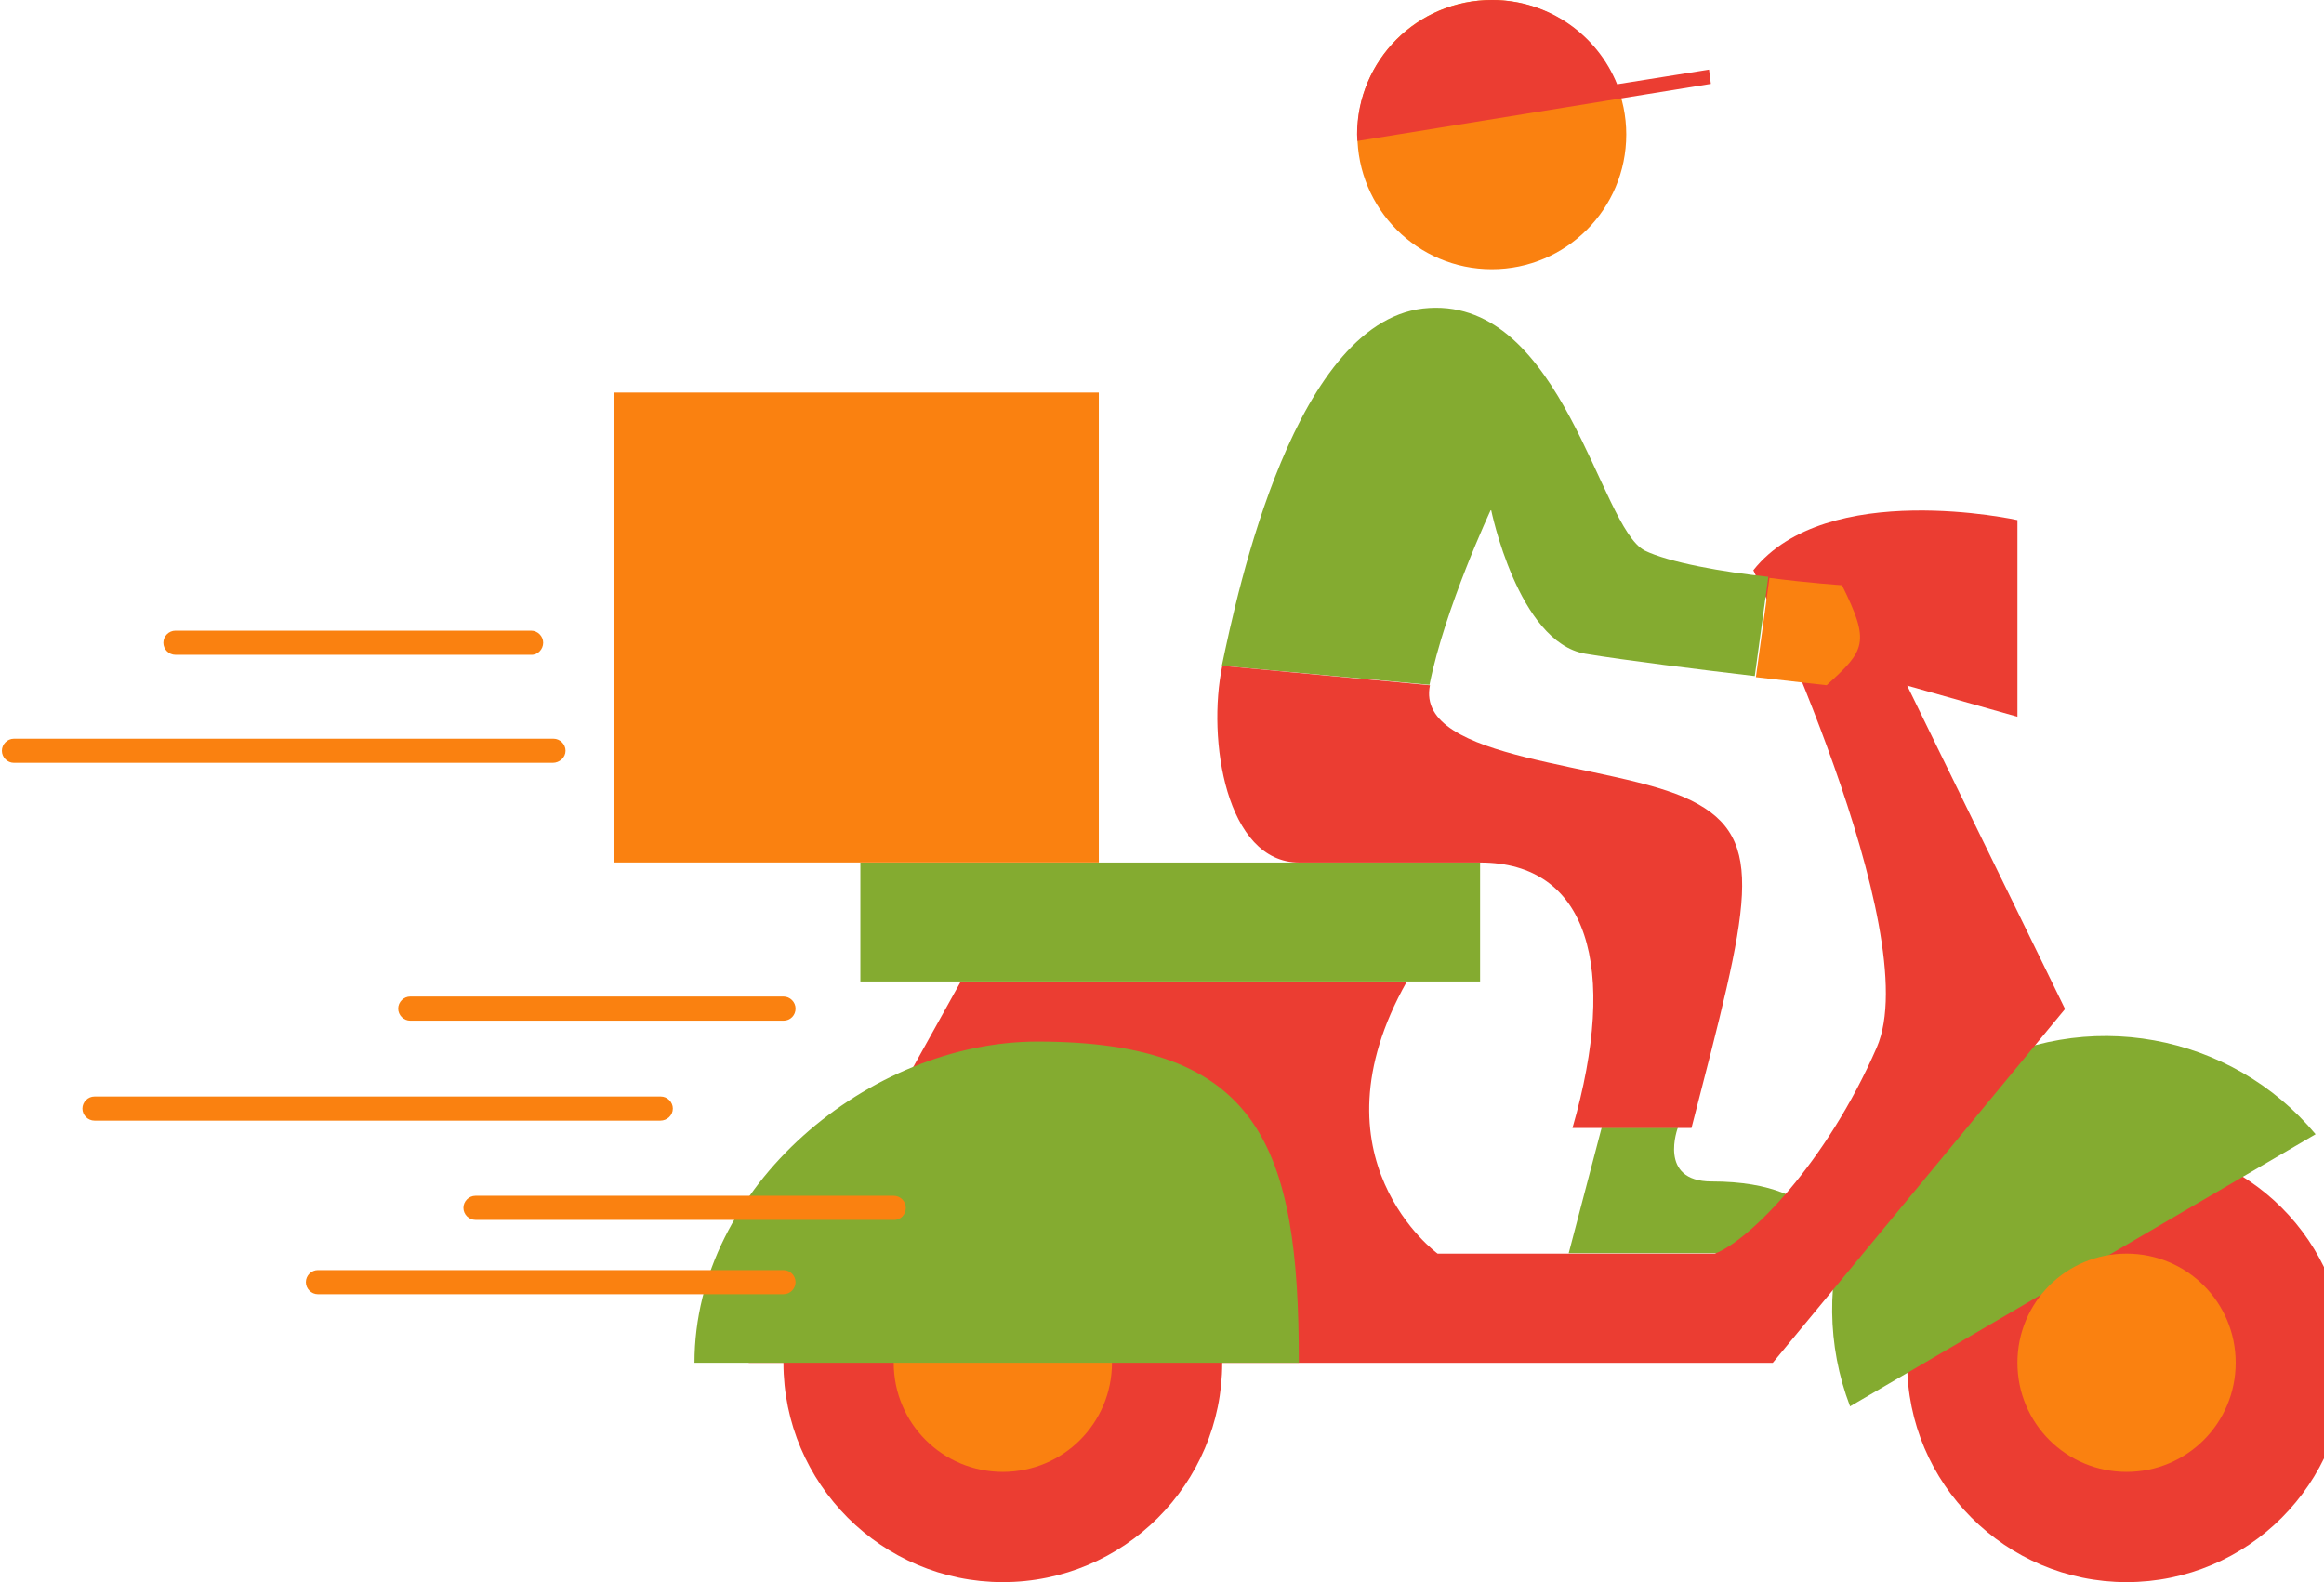 <!-- Generated by IcoMoon.io -->
<svg version="1.1" xmlns="http://www.w3.org/2000/svg" width="47" height="32" viewBox="0 0 47 32">
<title>Logo_food</title>
<path fill="#eb3d32" d="M38.57 27.563c0-2.444 1.985-4.437 4.437-4.437 2.444 0 4.437 1.985 4.437 4.437 0 2.444-1.985 4.437-4.437 4.437-2.444 0-4.437-1.993-4.437-4.437zM20.281 32c2.444 0 4.437-1.985 4.437-4.437 0-2.444-1.985-4.437-4.437-4.437-2.459 0-4.437 1.985-4.437 4.437 0 2.444 1.993 4.437 4.437 4.437z"></path>
<path fill="#84ab30" d="M33.933 22.807c0 0-0.415 1.089 0.681 1.089 2.481 0 2.467 1.452 2.467 1.452h-5.356l0.667-2.541h1.541z"></path>
<path fill="#84ab30" d="M37.415 28.444c-0.948-2.481 0.007-5.348 2.378-6.733s5.341-0.807 7.037 1.23l-9.415 5.504z"></path>
<path fill="#eb3d32" d="M28.452 19.852c-2.022 3.585 0.622 5.504 0.622 5.504h5.607c0.704-0.267 2.259-1.837 3.274-4.17s-2.496-9.652-2.496-9.652c1.481-1.867 5.341-1.015 5.341-1.015v3.978l-2.23-0.63 3.193 6.541-5.911 7.156h-20.711l4.289-7.711h9.022z"></path>
<path fill="#fa8110" d="M40.8 27.563c0-1.222 0.985-2.207 2.207-2.207s2.207 0.985 2.207 2.207-0.985 2.207-2.207 2.207c-1.222 0-2.207-0.985-2.207-2.207zM20.281 29.77c1.222 0 2.207-0.985 2.207-2.207s-0.985-2.207-2.207-2.207c-1.222 0-2.207 0.985-2.207 2.207s0.985 2.207 2.207 2.207z"></path>
<path fill="#84ab30" d="M29.933 19.852h-12.533v-2.407h12.533v2.407zM20.978 21.067c-3.378 0-6.933 2.911-6.933 6.496h12.222c0.007-4.4-0.807-6.496-5.289-6.496zM33.259 11.133c-0.911-0.467-1.652-5.067-4.356-4.904-2.711 0.148-3.881 5.756-4.193 7.237l4.2 0.385c0.311-1.556 1.244-3.548 1.244-3.548s0.541 2.681 1.904 2.919c0.8 0.133 2.304 0.319 3.43 0.452l0.274-2.007c-0.911-0.096-2.007-0.289-2.504-0.533z"></path>
<path fill="#fa8110" d="M32.889 2.719c0 1.511-1.222 2.726-2.719 2.726-1.504 0-2.719-1.222-2.719-2.726s1.207-2.719 2.719-2.719c1.496 0 2.719 1.222 2.719 2.719zM37.252 11.837c0 0-0.667-0.044-1.467-0.148l-0.274 2.007c0.815 0.096 1.43 0.163 1.43 0.163 0.778-0.704 0.889-0.859 0.311-2.022z"></path>
<path fill="#fa8110" d="M22.222 17.444h-9.8v-9.504h9.8v9.504zM16.089 20.4c0-0.133-0.111-0.244-0.244-0.244h-7.548c-0.133 0-0.244 0.111-0.244 0.244s0.111 0.244 0.244 0.244h7.548c0.141 0 0.244-0.111 0.244-0.244zM13.607 22.422c0-0.133-0.111-0.244-0.244-0.244h-11.452c-0.133 0-0.244 0.111-0.244 0.244s0.111 0.244 0.244 0.244h11.444c0.133 0 0.252-0.104 0.252-0.244zM16.089 25.933c0-0.133-0.111-0.244-0.244-0.244h-9.415c-0.133 0-0.244 0.111-0.244 0.244s0.111 0.244 0.244 0.244h9.415c0.141 0 0.244-0.119 0.244-0.244zM18.319 24.43c0-0.133-0.111-0.244-0.244-0.244h-8.459c-0.133 0-0.244 0.111-0.244 0.244s0.111 0.244 0.244 0.244h8.459c0.141 0.007 0.244-0.111 0.244-0.244zM11.437 15.185c0-0.133-0.111-0.244-0.244-0.244h-10.911c-0.133 0-0.244 0.111-0.244 0.244s0.111 0.244 0.244 0.244h10.896c0.141 0 0.259-0.111 0.259-0.244zM10.985 13c0-0.133-0.111-0.244-0.244-0.244h-7.193c-0.133 0-0.244 0.111-0.244 0.244s0.111 0.244 0.244 0.244h7.193c0.133 0.007 0.244-0.111 0.244-0.244z"></path>
<path fill="#eb3d32" d="M34.6 1.696l-7.148 1.156c0-0.044-0.007-0.089-0.007-0.133 0-1.496 1.222-2.719 2.733-2.719 1.148 0 2.126 0.711 2.526 1.704l1.859-0.296 0.037 0.289zM24.719 13.467c-0.311 1.481 0.074 3.978 1.556 3.978h3.659c2.178 0 2.807 2.104 1.867 5.37h2.407c1.163-4.511 1.556-5.844 0-6.622s-5.607-0.778-5.289-2.333l-4.2-0.393z"></path>
</svg>
